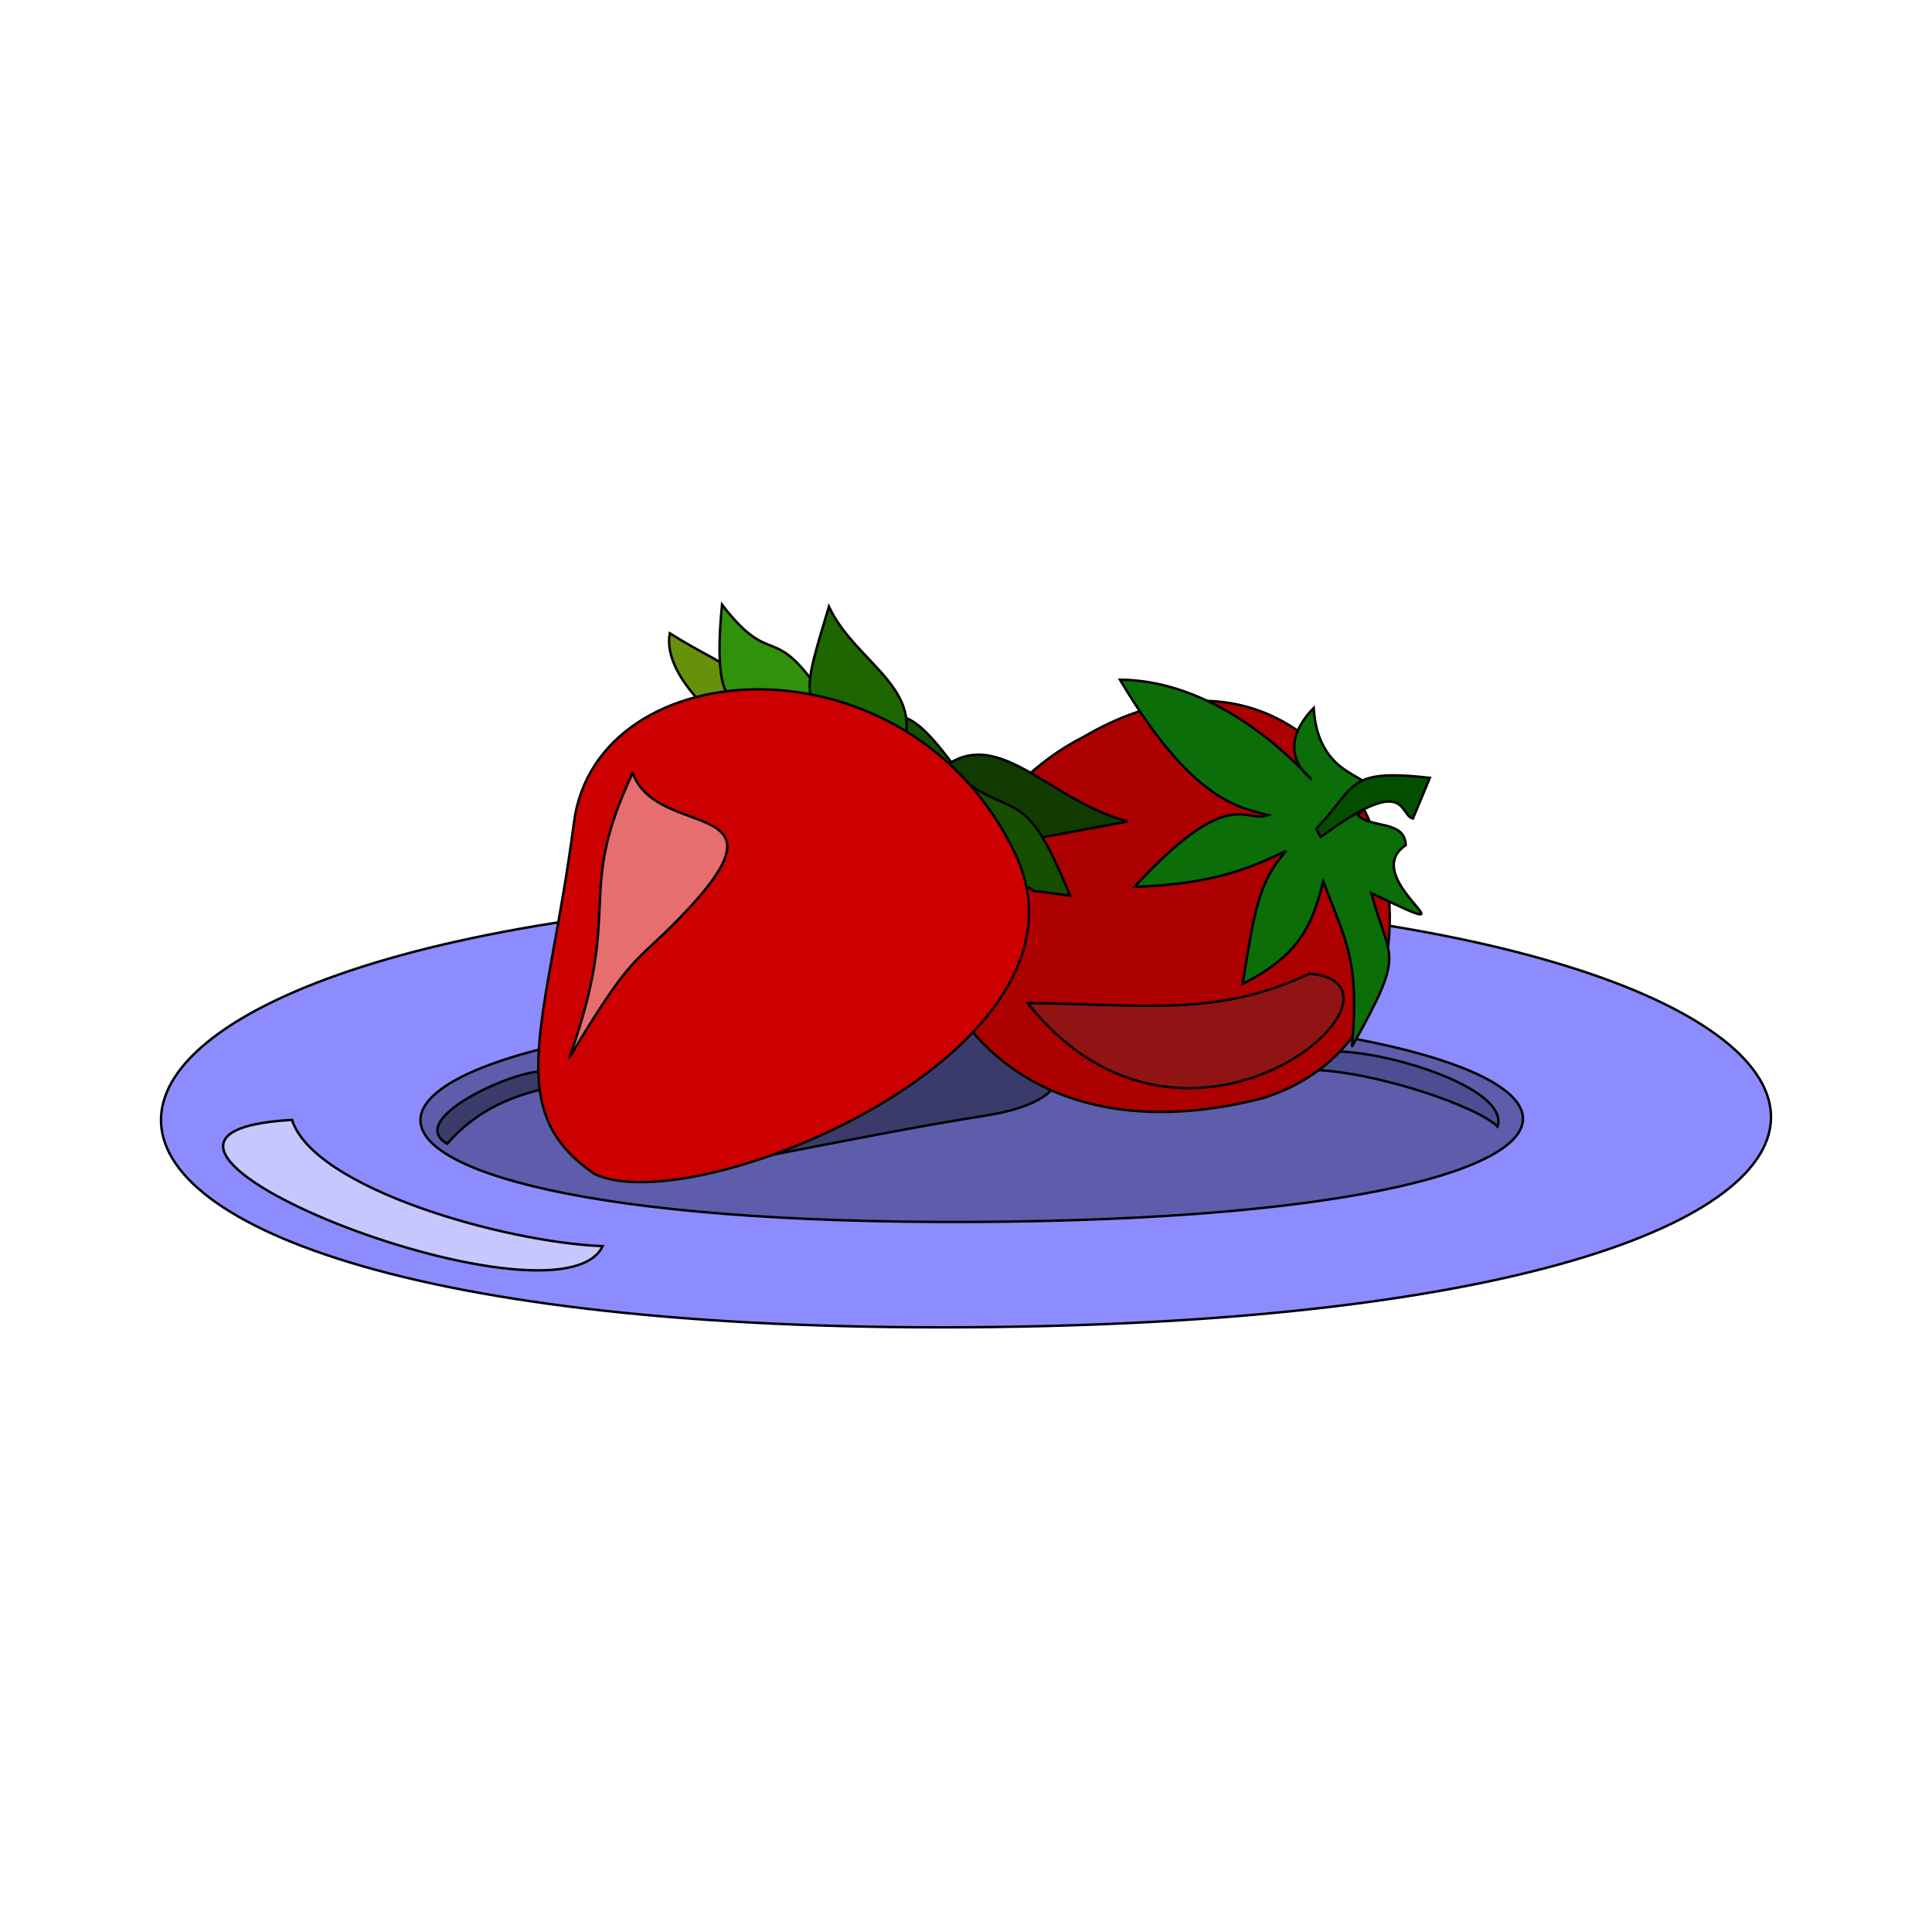 <svg:svg xmlns:dc="http://purl.org/dc/elements/1.1/" xmlns:ns2="http://creativecommons.org/ns#" xmlns:rdf="http://www.w3.org/1999/02/22-rdf-syntax-ns#" xmlns:svg="http://www.w3.org/2000/svg" clip-rule="evenodd" fill-rule="evenodd" height="15865.613" id="svg2" style="shape-rendering:geometricPrecision;text-rendering:geometricPrecision;image-rendering:optimizeQuality" version="1.1" viewBox="-143.266 -2796.248 15865.613 15865.613" width="15865.613" xml:space="preserve">
 <svg:defs id="defs4">
  <svg:style id="style6" type="text/css">
    .str0 {stroke:black;stroke-width:20}
    .fil7 {fill:#034F00}
    .fil6 {fill:#0B6E08}
    .fil12 {fill:#113B00}
    .fil8 {fill:#164F00}
    .fil11 {fill:#1D6600}
    .fil10 {fill:#31910B}
    .fil2 {fill:#3B3B6B}
    .fil3 {fill:#4D4D91}
    .fil1 {fill:#5D5DAB}
    .fil9 {fill:#67910B}
    .fil0 {fill:#8C8CFF}
    .fil5 {fill:#911414}
    .fil4 {fill:#AD0000}
    .fil15 {fill:#C7C7FF}
    .fil13 {fill:#CC0000}
    .fil14 {fill:#E66E6E}
  </svg:style>
 </svg:defs>
 <svg:g id="&#1057;&#1083;&#1086;&#1081;_x0020_1" transform="translate(-160.15 200.19)">
  <svg:g id="_278592432" stroke="#000" stroke-width="20">
   <svg:path class="fil0 str0" d="m7929 4353c-8403-14-9176 3610 40 3550s8363-3536-40-3550z" fill="#8c8cff" id="path11" />
   <svg:path class="fil1 str0" d="m7982 5295c-5754-7-6283 1773 28 1743s5727-1736-28-1743z" fill="#5d5dab" id="path13" />
   <svg:path class="fil2 str0" d="m8104 6166c-2387 376-4242 1088-2911-585 1324-1664 4971 261 2911 585z" fill="#3b3b6b" id="path15" />
   <svg:path class="fil2 str0" d="m3690 6396c507-593 1278-401 815-587-161-65-1189 377-815 587z" fill="#3b3b6b" id="path17" />
   <svg:path class="fil3 str0" d="m10775 5788c545 13 1380 305 1540 467 135-425-1774-851-1540-467z" fill="#4d4d91" id="path19" />
   <svg:g id="g21">
    <svg:g id="g23">
     <svg:path class="fil4 str0" d="m8911 3057c-759 381-1376 1397-1185 1947s978 1451 2667 1016c2038-651 822-4318-1482-2963z" fill="#ad0000" id="path25" />
     <svg:path class="fil5 str0" d="m8456 5241c1320 1662 3336-152 2316-242-767 360-1345 250-2316 242z" fill="#911414" id="path27" />
     <svg:path class="fil6 str0" d="m10778 3394c-356-379-920-803-1564-809 603 1018 997 1051 1219 1112-195 75-310-264-1100 589 627-20 945-148 1246-296-233 265-261 503-358 1094 458-232 571-472 662-843 196 511 298 664 236 1359 454-813 309-687 160-1262 965 465-134-117 282-394-8-206-278-137-392-243 373-421-318-148-364-884-343 355-27 576-27 576z" fill="#0b6e08" id="path29" />
     <svg:path class="fil7 str0" d="m10864 3877c720-534 641-175 756-152l139-334c-692-77-595 66-932 417 32 70 1 7 36 69z" fill="#034f00" id="path31" />
    </svg:g>
    <svg:g id="g33">
     <svg:path class="fil8 str0" d="m7649 3358c-119-86-381 359-728-629 529 275 477-59 958 602l-231 27z" fill="#164f00" id="path35" />
     <svg:path class="fil9 str0" d="m6157 3114c-126-106-709-523-640-910 567 354 419 119 900 901l-260 10z" fill="#67910b" id="path37" />
     <svg:path class="fil10 str0" d="m6329 2741c-84-148-499 437-383-772 422 547 411 111 843 773l-460-2z" fill="#31910b" id="path39" />
     <svg:path class="fil11 str0" d="m6888 3141c-279-479-289-404-64-1156 229 489 874 692 548 1280l-484-124z" fill="#1d6600" id="path41" />
     <svg:path class="fil12 str0" d="m8203 3820c217 106 16 126 1076-71-695-179-1132-908-1634-327l558 399z" fill="#113b00" id="path43" />
     <svg:path class="fil8 str0" d="m8502 4319c-125-147-599 337-728-1030 586 517 626 75 1030 1069l-302-39z" fill="#164f00" id="path45" />
     <svg:path class="fil13 str0" d="m8351 4008c-875-1822-3436-1677-3621-249-214 1646-611 2357 171 2886 818 391 4230-1006 3450-2637z" fill="#c00" id="path47" />
     <svg:path class="fil14 str0" d="m5212 3352c-480 1019-67 1082-522 2342 519-868 530-764 900-1143 1002-1028-173-634-377-1199z" fill="#e66e6e" id="path49" />
    </svg:g>
   </svg:g>
   <svg:path class="fil15 str0" d="m2415 6200c179 563 1743 1005 2551 1037-367 766-4622-920-2551-1037z" fill="#c7c7ff" id="path51" />
  </svg:g>
 </svg:g>
</svg:svg>